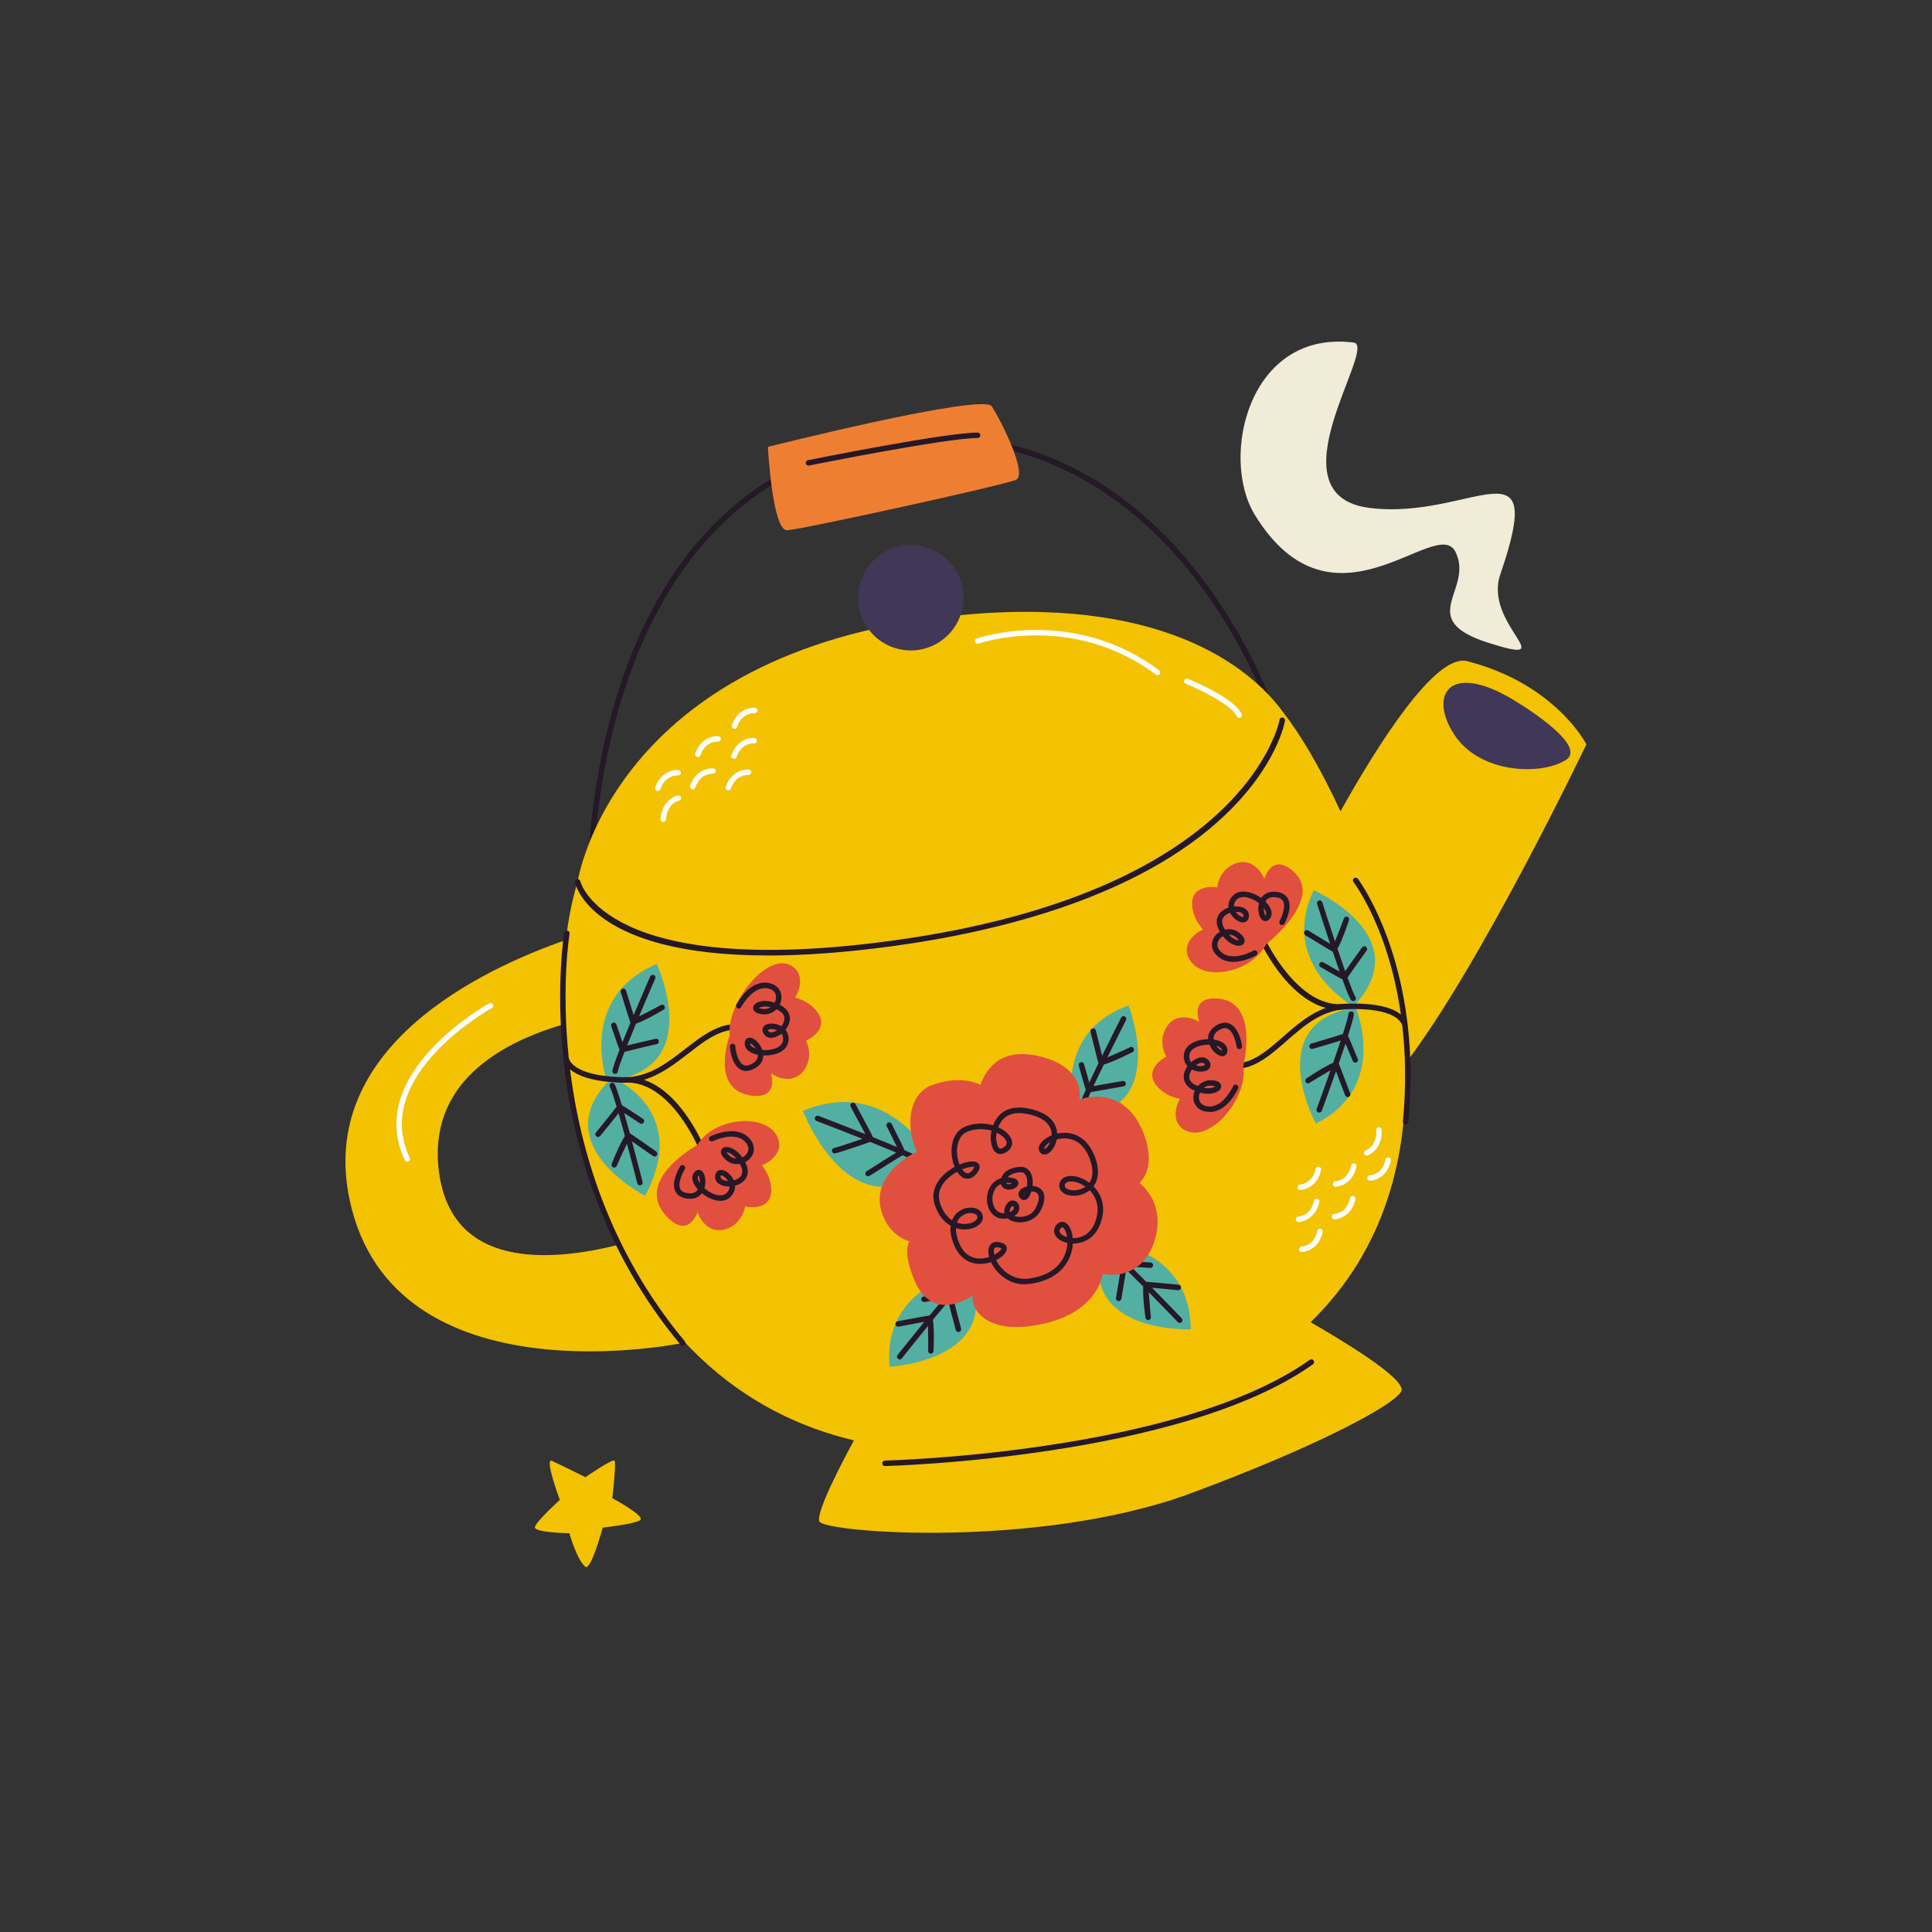 <?xml version="1.0" encoding="UTF-8"?>
<svg id="Capa_1" data-name="Capa 1" xmlns="http://www.w3.org/2000/svg" viewBox="0 0 425.2 425.2">
  <rect x="0" y="0" width="425.2" height="425.2" fill="#333333" stroke="none"/>
  <defs>
    <style>
      .cls-1 {
        fill: #fefeff;
      }

      .cls-2 {
        fill: #f3c200;
      }

      .cls-3 {
        fill: #413756;
      }

      .cls-4 {
        fill: #53afa2;
      }

      .cls-5 {
        fill: #f1ecd7;
      }

      .cls-6 {
        fill: #e1503f;
      }

      .cls-7 {
        fill: #251827;
      }

      .cls-8 {
        fill: #ee7f32;
      }
    </style>
  </defs>
  <path class="cls-2" d="M123.21,330.1s-3.48-9.32-1.74-8.58c1.74.75,7.37,3.59,7.37,3.59,0,0,6.06-4.2,6.43-3.63.37.57-.5,8.25-.5,8.25,0,0,7.46,3.98,6.09,4.85s-8.21,1.62-8.21,1.62c0,0-2.59,9.57-3.82,8.61-1.87-1.47-3.51-7.37-3.51-7.37,0,0-7.84-.12-7.59-1.37.25-1.24,5.48-5.97,5.48-5.97Z"/>
  <g>
    <path class="cls-7" d="M129.97,193.72c-.33,0-.6-.27-.6-.6,0-.21-.06-21.42,7.6-43.72,7.1-20.65,22.44-46.49,55.26-52.34,32.8-5.85,54.87,10.09,67.6,24.49,13.76,15.56,19.87,32.74,19.93,32.92.11.31-.06.66-.37.77-.31.11-.66-.06-.77-.37-.06-.17-6.11-17.16-19.72-32.54-12.53-14.15-34.22-29.82-66.46-24.07-32.24,5.75-47.34,31.21-54.33,51.55-7.6,22.11-7.54,43.11-7.54,43.32,0,.33-.26.6-.6.6h0Z"/>
    <path class="cls-2" d="M309.28,234.11c16.77-21.96,39.86-70.3,39.86-70.3,0,0-6.77-13.32-26.25-18.3-7.01-1.79-19.82,18.64-27.87,33.04-4.5-9.75-9.13-17.35-12.38-21.46-7.38-10.45-27.55-26.4-73-21.53-75.08,8.04-82.52,58.54-82.52,58.54,0,0,0,0,0,0-1.15,3.72-2.02,8.03-2.58,12.78-18.05,6.26-54.89,23.4-47.56,57.34,9.64,44.61,73.24,31.35,73.24,31.35l.05-.65c9.48,10.35,21.87,18.33,37.67,22.08-2.53,4.65-8.42,15.85-7.61,17.83,1.03,2.51,48.45,6.13,81.69-6.16,26.18-9.68,44.66-19.15,46.37-22.47,1.38-2.68-13.98-11.78-19.95-15.19,16.42-16.02,21.54-36.58,20.82-56.89ZM96.63,258.07c-2.66-19.65,13.51-28.58,27.38-32.61.76,15.56,4.46,32.95,12.14,48.49-15.45,3.88-36.67,5.16-39.52-15.88Z"/>
    <path class="cls-8" d="M168.99,98.35s47.33-11.91,49.29-8.92c1.95,2.99,8.03,15,5.29,16.19-2.75,1.18-47.04,10.91-50.32,11.08-3.28.17-4.25-18.34-4.25-18.34Z"/>
    <circle class="cls-3" cx="200.44" cy="131.55" r="11.6" transform="translate(29.89 300.05) rotate(-77.93)"/>
    <path class="cls-7" d="M169.01,210.28c-38.48,0-42.29-15.28-42.46-16.06-.07-.32.14-.64.46-.71.32-.07.64.13.71.46h0c.05.22,5.61,21.65,68.64,13.05,78.06-10.65,85.19-48.24,85.25-48.61.05-.33.36-.55.69-.49.33.05.55.36.5.69-.07.4-1.73,9.89-13.25,20.83-19.13,18.17-50.27,25.68-73.03,28.78-10.73,1.46-19.82,2.07-27.52,2.07Z"/>
    <path class="cls-1" d="M254.75,148.59c-.12,0-.25-.04-.36-.12-18.59-13.86-38.82-6.89-39.03-6.82-.31.11-.66-.05-.77-.36-.11-.31.05-.66.36-.77.21-.08,21.03-7.27,40.15,6.99.27.2.32.57.12.84-.12.16-.3.24-.48.24Z"/>
    <path class="cls-7" d="M194.77,322.65c-.33,0-.59-.26-.6-.59,0-.33.26-.61.59-.61.64-.01,64.73-1.68,93.5-22.18.27-.19.65-.13.84.14.19.27.13.65-.14.84-29.07,20.72-93.52,22.39-94.17,22.4h-.01Z"/>
    <path class="cls-1" d="M272.75,158.03c-.23,0-.45-.13-.55-.36-1.15-2.62-8.5-6.08-11.23-7.19-.31-.12-.46-.48-.33-.78.12-.31.48-.46.78-.33.42.17,10.3,4.23,11.88,7.82.13.3,0,.66-.31.79-.08.03-.16.05-.24.05Z"/>
    <path class="cls-3" d="M332.67,153.79s17.37,10.11,11.89,13.51c-5.49,3.4-18.93,2.97-24.53-5.67-5.6-8.64-1.14-15.94,12.64-7.84Z"/>
    <path class="cls-5" d="M276.14,113.27c17.33,28.26,40.06-.2,44.2,8.21,4.14,8.41-9.2,14.8,7.34,20.03,16.54,5.23-1.3-4.01,2.51-15.1,10.46-30.43-6.31-11.91-28.66-14.61-22.35-2.7,1.9-35.72-3.63-36.41-23.15-2.9-29.47,25.3-21.75,37.89Z"/>
    <g>
      <path class="cls-1" d="M161.63,160.38c-.06,0-.13,0-.19-.03-.31-.11-.48-.45-.38-.76,1.1-3.26,3.82-3.92,5.09-3.82.33.03.58.32.55.65-.03.33-.31.58-.65.55-.12-.01-2.79-.15-3.85,3.01-.08.25-.32.41-.57.41Z"/>
      <path class="cls-1" d="M161.52,167.02c-.06,0-.13,0-.19-.03-.31-.11-.48-.45-.38-.76,1.1-3.26,3.81-3.92,5.09-3.82.33.03.58.32.55.65-.03.33-.32.58-.65.55-.13-.01-2.79-.15-3.85,3.01-.08.25-.32.41-.57.41Z"/>
      <path class="cls-1" d="M153.58,166.62c-.06,0-.13,0-.19-.03-.31-.11-.48-.45-.38-.76,1.1-3.26,3.82-3.92,5.09-3.82.33.03.58.32.55.65-.03.33-.31.57-.65.55-.12-.01-2.79-.15-3.85,3.01-.08.25-.32.41-.57.41Z"/>
      <path class="cls-1" d="M152.46,173.71c-.06,0-.13,0-.19-.03-.31-.11-.48-.45-.38-.76,1.1-3.26,3.81-3.92,5.09-3.82.33.03.58.32.55.65-.03.33-.32.58-.65.55-.13-.01-2.79-.15-3.85,3.01-.09.25-.32.41-.57.41Z"/>
      <path class="cls-1" d="M160.28,173.97c-.06,0-.13,0-.19-.03-.31-.11-.48-.45-.38-.76,1.1-3.26,3.81-3.92,5.09-3.82.33.03.58.32.55.65-.03.33-.32.58-.65.55-.13-.01-2.79-.15-3.85,3.01-.08.25-.32.41-.57.41Z"/>
      <path class="cls-1" d="M144.78,174.08c-.06,0-.13,0-.19-.03-.31-.11-.48-.45-.38-.76,1.1-3.26,3.81-3.92,5.09-3.82.33.03.58.32.55.65-.03.33-.32.57-.65.55-.13-.01-2.79-.15-3.85,3.01-.08.25-.32.41-.57.41Z"/>
      <path class="cls-1" d="M145.97,180.91s-.03,0-.04,0c-.33-.02-.58-.31-.56-.64.31-4.48,3.77-5.2,3.8-5.21.33-.07.64.15.71.47.06.32-.15.64-.47.7h0c-.11.02-2.6.59-2.84,4.11-.02.32-.29.56-.6.56Z"/>
    </g>
    <g>
      <path class="cls-1" d="M286.5,275.55c-.32,0-.59-.25-.6-.57-.01-.33.24-.61.57-.63.12,0,2.78-.2,3.45-3.46.07-.33.39-.53.71-.47.33.07.54.38.47.71-.69,3.37-3.29,4.37-4.57,4.42,0,0-.02,0-.03,0Z"/>
      <path class="cls-1" d="M285.77,268.95c-.32,0-.59-.25-.6-.58-.01-.33.24-.61.57-.63.12,0,2.78-.2,3.45-3.46.07-.33.39-.54.71-.47.33.07.54.38.47.71-.69,3.37-3.29,4.37-4.57,4.42,0,0-.02,0-.03,0Z"/>
      <path class="cls-1" d="M293.7,268.36c-.32,0-.59-.25-.6-.58-.01-.33.24-.61.57-.63.12,0,2.78-.2,3.45-3.46.07-.33.39-.53.71-.47.33.07.54.38.47.71-.69,3.37-3.29,4.37-4.57,4.42,0,0-.02,0-.03,0Z"/>
      <path class="cls-1" d="M293.93,261.19c-.32,0-.59-.25-.6-.58-.01-.33.24-.61.57-.63.12,0,2.78-.2,3.45-3.46.07-.33.39-.53.71-.47.33.07.53.38.47.71-.69,3.37-3.29,4.37-4.57,4.42,0,0-.02,0-.03,0Z"/>
      <path class="cls-1" d="M286.14,261.9c-.32,0-.59-.25-.6-.57-.01-.33.24-.61.57-.63.12,0,2.78-.2,3.45-3.46.07-.33.39-.53.71-.47.33.07.53.38.47.71-.69,3.37-3.29,4.37-4.57,4.42,0,0-.02,0-.03,0Z"/>
      <path class="cls-1" d="M301.51,259.87c-.32,0-.59-.25-.6-.57-.01-.33.24-.61.57-.63.12,0,2.78-.2,3.45-3.46.07-.33.38-.53.71-.47.33.07.53.38.47.71-.69,3.37-3.29,4.37-4.57,4.42,0,0-.02,0-.03,0Z"/>
      <path class="cls-1" d="M300.78,254.33c-.25,0-.49-.16-.57-.41-.1-.31.07-.65.38-.76.11-.04,2.5-.91,2.3-4.44-.02-.33.23-.61.57-.63.33-.02.61.23.63.57.25,4.48-3.09,5.63-3.12,5.64-.06.02-.13.03-.19.03Z"/>
    </g>
    <path class="cls-1" d="M89.63,255.67c-.22,0-.44-.13-.54-.34-9.12-19.19,18.33-34.38,18.61-34.53.29-.16.66-.05.81.24.16.29.05.66-.24.81-.27.15-26.74,14.8-18.1,32.96.14.3.02.66-.28.8-.08.04-.17.06-.26.06Z"/>
    <g>
      <path class="cls-4" d="M236.51,245.92s-5.47-18.41,11.85-24.63c0,0,9.46,23.79-11.85,24.63Z"/>
      <path class="cls-7" d="M249.5,230.69c-.17-.28-.54-.36-.82-.2-.28.16-3.13,1.44-4.96,2.22,1.58-3.22,3.14-6.32,4.1-8.2.15-.3.03-.66-.26-.81s-.66-.03-.81.26c-.17.33-2.1,4.13-4.19,8.39-.38-1.48-.97-3.88-1.39-5.57-.08-.32-.41-.52-.73-.44-.32.08-.52.4-.44.73,1.21,4.92,1.59,6.42,1.76,6.92-.7,1.45-1.4,2.9-2.04,4.25-.34-1.18-.81-2.85-1.14-4.05-.09-.32-.42-.5-.74-.42-.32.09-.51.42-.42.74.88,3.17,1.29,4.65,1.55,5.34-1,2.18-1.73,3.92-1.88,4.61-.07.32.14.64.46.71.04,0,.08.01.12.01.28,0,.53-.19.59-.48.13-.6.81-2.22,1.77-4.31.98-.22,4.83-.89,7.25-1.3.33-.06.55-.37.49-.69-.06-.33-.36-.55-.69-.49-3.4.58-5.31.91-6.42,1.13.69-1.48,1.48-3.12,2.29-4.77,2.07-.54,6.31-2.73,6.36-2.76.28-.18.35-.54.18-.82Z"/>
    </g>
    <g>
      <path class="cls-4" d="M242.75,273.21s19.18.95,19.31,19.35c0,0-25.59,1.04-19.31-19.35Z"/>
      <path class="cls-7" d="M260.07,290.14c-.26-.27-3.2-3.35-6.52-6.73,1.52.13,3.99.37,5.72.54.32.03.62-.21.66-.54.03-.33-.21-.62-.54-.66-5.04-.49-6.58-.62-7.11-.64-1.13-1.14-2.27-2.28-3.34-3.33,1.23.07,2.96.18,4.2.27.34.02.62-.23.64-.56.02-.33-.23-.62-.56-.64-3.29-.22-4.81-.33-5.56-.31-1.73-1.66-3.12-2.93-3.72-3.3-.28-.17-.65-.08-.83.2-.17.28-.08.65.2.83.53.32,1.82,1.5,3.48,3.1-.12,1-.76,4.85-1.18,7.28-.06.33.16.64.49.69.03,0,.07,0,.1,0,.29,0,.54-.21.59-.5.58-3.4.91-5.31,1.07-6.43,1.17,1.15,2.45,2.43,3.75,3.74-.18,2.13.48,6.85.5,6.91.07.28.31.46.58.46.04,0,.09,0,.13-.01.32-.07.52-.39.46-.71-.06-.32-.32-3.43-.45-5.41,2.51,2.56,4.92,5.05,6.38,6.58.12.12.28.19.43.19.15,0,.3-.06.41-.17.24-.23.25-.61.02-.85Z"/>
    </g>
    <g>
      <path class="cls-4" d="M213.23,279.77s-19.01,2.7-17.46,21.03c0,0,25.57-1.31,17.46-21.03Z"/>
      <path class="cls-7" d="M212.99,281.03c-.2-.27-.58-.32-.84-.12-.57.42-1.84,1.81-3.4,3.63-.74.05-2.25.29-5.5.81-.33.05-.55.36-.5.69.05.33.36.55.69.5,1.23-.2,2.94-.47,4.16-.65-.97,1.14-2,2.38-3.02,3.62-.53.06-2.05.33-7.02,1.28-.33.06-.54.38-.48.7.06.33.38.54.7.48,1.71-.33,4.14-.79,5.64-1.06-3,3.67-5.64,7.01-5.88,7.3-.21.26-.16.64.1.84.11.09.24.13.37.13.18,0,.35-.08.47-.23,1.31-1.66,3.48-4.36,5.75-7.14.05,1.98.08,5.11.04,5.42-.05.33.18.63.51.68.03,0,.06,0,.08,0,.29,0,.55-.22.59-.52,0-.06.23-4.82-.14-6.93,1.17-1.42,2.33-2.82,3.39-4.07.26,1.1.76,2.97,1.65,6.31.07.27.31.45.58.45.05,0,.1,0,.16-.02.32-.09.51-.41.43-.74-.63-2.38-1.62-6.15-1.84-7.14,1.5-1.74,2.68-3.04,3.18-3.4.27-.2.32-.57.12-.84Z"/>
    </g>
    <g>
      <path class="cls-4" d="M205.93,256.36s-9.58-19.98-29.21-11.89c0,0,10.34,27.68,29.21,11.89Z"/>
      <path class="cls-7" d="M204.25,255.63c-.66-.48-2.63-1.39-5.19-2.49-.29-.76-1.07-2.31-2.83-5.8-.15-.3-.51-.42-.81-.27-.3.15-.42.51-.27.81.68,1.36,1.65,3.29,2.27,4.57-1.66-.7-3.48-1.44-5.29-2.17-.22-.5-1.01-2-3.87-7.31-.16-.29-.52-.4-.81-.24-.29.16-.4.52-.24.81,1,1.85,2.44,4.53,3.24,6.06-5.18-2.06-9.9-3.86-10.31-4.02-.31-.12-.66.04-.78.35-.12.31.04.66.35.78,2.73,1.04,6.42,2.47,10.09,3.93-2.14.75-5.83,1.95-6.21,2.02-.33.05-.55.36-.49.69.05.29.3.5.59.5.03,0,.07,0,.1,0,.45-.08,4.2-1.32,4.24-1.34,1.84-.61,2.88-.96,3.46-1.2,2.03.82,4.01,1.62,5.76,2.36-1.08.64-2.98,1.85-6.53,4.1-.28.18-.36.55-.18.83.11.18.31.28.51.28.11,0,.22-.03.32-.09,2.43-1.55,6.31-3.99,7.26-4.53,2.48,1.06,4.32,1.92,4.91,2.34.11.08.23.11.35.11.19,0,.37-.09.49-.25.19-.27.13-.64-.13-.84Z"/>
    </g>
    <g>
      <path class="cls-6" d="M250.81,260.34c1.95-2.03,2.88-5.43,1-10.57-3.14-8.58-9.7-9.33-14.22-7.79.42-3.38-1.22-7.45-8.16-9.34-8.66-2.35-12.21,2.09-13.66,6.1-2.64-1.25-6.34-1.5-10.61.06-5.73,2.09-5.63,10.23-3.36,14.67-4.69,2.27-9.68,6.99-7.78,13.17,1.16,3.77,3.52,5.7,6.12,6.56-.81,1.55-.71,4.17,1.08,8.5,3.14,7.62,9.25,5.81,12.88,3.41-.45,3.38,3.22,8.03,12.79,6.72,10.8-1.48,14.95-7.04,15.84-11.49,3.93.87,9.51-.62,11.51-7.74,1.55-5.52-.48-9.69-3.41-12.25Z"/>
      <path class="cls-7" d="M225.52,282.66c-3.56,0-6.1-2.37-7.26-4.58-.05-.1-.11-.21-.15-.31-.47.15-.96.27-1.46.33-3.01.4-5.44-1.1-6.68-4.11-.73-1.76-.87-3.16-.74-4.23-1.49-.84-2.8-2.36-3.53-4.72-1.14-3.69,1.51-6.66,4.39-8.23-.43-1.06-.67-2.3-.67-3.45,0-2.75,1.17-4.76,3.24-5.51,2.1-.77,4.18-.7,5.91-.19.36-.96.96-1.98,1.95-2.74,1.65-1.27,3.95-1.51,6.85-.72,4.41,1.2,5.23,3.76,5.3,5.29.73-.16,1.5-.22,2.29-.14,2.74.27,4.88,2.17,6.04,5.34,1.18,3.23.53,5.24-.33,6.4,1.18,1.2,2.83,3.66,1.76,7.45-1.2,4.27-4.31,5-5.59,5.12-.24.02-.49.03-.73.02-.02.33-.05.65-.1.98-.33,2.03-1.9,6.88-9.35,7.9-.39.05-.76.08-1.13.08ZM219.23,277.31c.03.07.07.14.1.21,1.1,2.09,3.63,4.35,7.16,3.87,6.66-.91,8.04-5.13,8.33-6.9.05-.32.08-.64.09-.94-1.26-.28-2.31-.94-2.73-1.81-.37-.76-.22-1.58.42-2.26.54-.57,1.2-.72,1.82-.42.91.45,1.52,1.8,1.67,3.43.21,0,.43,0,.64-.02,1.28-.12,3.58-.82,4.54-4.25.89-3.18-.46-5.24-1.44-6.26-1.78,1.44-4.31,1.48-5.64.69-.81-.49-1.19-1.25-1.02-2.11.15-.77.68-1.33,1.49-1.58,1.43-.45,3.45.11,5.1,1.35.86-1.23.9-3.01.1-5.19-1.27-3.48-3.44-4.4-5.03-4.56-.8-.08-1.57.01-2.26.21-.32,1.65-1.34,2.98-2.29,3.26-.58.17-1.12-.02-1.45-.53-.18-.29-.42-.89.08-1.71.45-.73,1.38-1.44,2.55-1.91.04-1.35-.58-3.45-4.41-4.5-2.51-.68-4.46-.51-5.79.51-.79.6-1.27,1.43-1.56,2.21,1.29.58,2.26,1.42,2.73,2.27.6,1.09.37,2.2-.62,2.95-.87.66-1.65.84-2.33.51-1.32-.63-1.44-2.9-1.45-3.35h0c0-.07,0-.74.19-1.63-1.51-.44-3.35-.51-5.15.14-2.22.81-2.45,3.33-2.45,4.38,0,1.09.22,2.11.55,2.93,1.69-.72,3.5-1.02,4.19-.18.31.38.48,1.07-.44,2.19-1.08,1.31-2.15,1.18-2.68.99-.63-.22-1.17-.74-1.6-1.41-.3.17-.61.35-.92.57-1.48,1.01-3.81,3.16-2.86,6.24.61,1.97,1.6,3.17,2.67,3.86.23-.59.54-1.03.81-1.34,1.27-1.4,3.13-1.66,4.33-1.3.91.27,1.51.89,1.63,1.69.2,1.25-.9,2.41-2.67,2.82-1.02.24-2.15.2-3.24-.15-.04.95.19,2.05.69,3.27,1.52,3.7,4.44,3.63,6.05,3.26.19-.04.38-.1.56-.15-.32-1.17-.21-2.19.33-2.79.34-.37,1.14-.9,2.72-.24.59.25.9.74.83,1.31-.11.84-1.07,1.75-2.35,2.39ZM219.38,274.5c-.21,0-.37.05-.46.16-.21.23-.28.79-.1,1.51.99-.52,1.57-1.15,1.58-1.41,0,0-.04-.02-.1-.05-.36-.15-.67-.22-.91-.22ZM233.79,270.11c-.07,0-.17.04-.31.19-.39.42-.31.72-.22.91.21.43.8.84,1.59,1.07-.16-1.14-.57-1.96-.96-2.15-.02-.01-.06-.03-.1-.03ZM210.61,269.08c1.02.36,2.02.34,2.75.17,1.09-.25,1.85-.88,1.75-1.46-.07-.44-.52-.64-.79-.72-.87-.26-2.22-.02-3.09.96-.28.3-.48.66-.62,1.06ZM235.72,260.01c-.26,0-.5.03-.7.1-.57.18-.64.55-.67.67-.04.22-.04.55.45.84.93.56,2.79.49,4.1-.45-1.09-.78-2.28-1.16-3.18-1.16ZM211.74,257.36c.29.41.6.7.91.81.16.06.65.23,1.35-.62.42-.5.42-.72.42-.72-.21-.14-1.3-.03-2.68.54ZM231.14,251.35c-.57.33-1,.71-1.21,1.05-.07.11-.17.32-.1.43.23.06.9-.48,1.31-1.49ZM219.23,250.46c.02.79.28,2.06.77,2.29.31.15.81-.18,1.08-.39.51-.39.6-.84.29-1.41-.33-.61-1.05-1.21-2.01-1.66-.13.65-.13,1.12-.13,1.18Z"/>
      <path class="cls-7" d="M224.47,269.02c-.75,0-1.46-.15-2.02-.42-.27-.13-.51-.29-.71-.47-.16.03-.33.05-.5.07-1.38.14-2.56-.44-3.3-1.61-.98-1.54-.98-3.83,0-5.44.57-.94,1.4-1.57,2.41-1.86.09-.28.23-.58.45-.87.67-.9,1.84-1.44,3.47-1.61,1.38-.15,2.41.56,2.82,1.94.2.67.24,1.48.16,2.25.59.03,1.16.2,1.61.52.73.52,1.72,1.84.16,4.89-.94,1.85-2.85,2.61-4.54,2.61ZM223.22,267.62c1.4.51,3.76.11,4.71-1.75.74-1.46.9-2.58.43-3.16-.3-.37-.87-.53-1.37-.51-.25.85-.65,1.55-1.13,1.8-.38.2-.96.2-1.41-.38-.43-.56-.39-1.22.11-1.74.34-.35.86-.62,1.46-.76.1-.66.1-1.39-.09-2.03-.33-1.09-1.04-1.14-1.54-1.09-1.25.13-2.16.52-2.62,1.12,0,0,0,0,0,0,.09,0,.19,0,.28.01,1.34.1,2.04.51,2.08,1.2.04.73-.76,1.28-1.57,1.44-1.08.22-1.98-.24-2.31-1.16,0,0,0-.02,0-.02-.62.28-1.03.74-1.28,1.16-.74,1.22-.74,3.02,0,4.18.34.54.99,1.16,2.1,1.07-.1-.46-.05-.96.18-1.46.69-1.5,1.68-1.37,1.97-1.29.7.18,1.18.92,1.12,1.72-.02.31-.18,1.09-1.12,1.65ZM222.89,265.41c-.11,0-.34.16-.56.63-.12.26-.15.5-.1.72.62-.23.88-.58.9-.88.02-.25-.12-.44-.23-.46,0,0-.01,0-.02,0ZM225.59,262.57c-.15.1-.23.19-.24.23,0,0,.02.03.05.06.06-.07.13-.17.19-.29ZM221.43,260.32c.07.14.2.27.49.3.3.03.62-.06.82-.17-.16-.05-.4-.1-.78-.12-.19-.01-.36-.02-.53,0Z"/>
    </g>
    <g>
      <g>
        <path class="cls-4" d="M298.35,221.73s7.51,17.42-8.75,25.55c0,0-12.06-22.24,8.75-25.55Z"/>
        <path class="cls-7" d="M298.8,233.03c-1.23-3.01-1.8-4.41-2.14-5.06.72-2.25,1.24-4.04,1.3-4.73.03-.33-.21-.62-.54-.65-.33-.03-.62.21-.65.54-.05.61-.54,2.27-1.23,4.43-.94.33-4.63,1.43-6.96,2.12-.32.09-.5.43-.41.75.09.32.43.5.75.41,3.25-.96,5.09-1.51,6.16-1.85-.51,1.53-1.09,3.22-1.68,4.93-1.97.76-5.87,3.42-5.92,3.45-.25.21-.29.58-.08.83.2.26.58.3.84.1.25-.19,2.89-1.77,4.59-2.75-1.17,3.34-2.34,6.55-3.06,8.5-.11.31.05.66.36.77.07.03.14.04.21.04.24,0,.47-.15.56-.39.13-.35,1.57-4.28,3.13-8.7.54,1.41,1.4,3.69,2.01,5.29.09.24.32.39.56.39.07,0,.14-.01.21-.04.31-.12.47-.46.35-.77-1.76-4.68-2.31-6.1-2.53-6.58.52-1.49,1.03-2.99,1.5-4.39.47,1.12,1.12,2.69,1.59,3.82.1.23.32.37.56.37.08,0,.15-.01.23-.04.31-.13.45-.48.33-.78Z"/>
      </g>
      <g>
        <path class="cls-4" d="M297.9,221.48s-16.62-9.16-8.76-25.55c0,0,23.17,10.17,8.76,25.55Z"/>
        <path class="cls-7" d="M300.62,208.36c-.27-.2-.65-.13-.84.14-1.98,2.75-3.1,4.31-3.73,5.24-.54-1.52-1.12-3.21-1.7-4.93,1.08-1.82,2.54-6.29,2.56-6.35.07-.32-.13-.63-.44-.71-.32-.08-.64.12-.73.44-.08.31-1.19,3.17-1.93,4.98-1.12-3.35-2.17-6.6-2.8-8.59-.1-.32-.44-.49-.75-.39-.32.1-.49.44-.39.75.11.35,1.39,4.35,2.87,8.79-1.3-.78-3.37-2.05-4.83-2.95-.29-.18-.65-.09-.83.2-.17.28-.09.65.2.83,4.26,2.62,5.57,3.4,6.04,3.65.51,1.5,1.02,3,1.51,4.38-1.06-.59-2.54-1.44-3.6-2.05-.29-.17-.65-.07-.82.22-.17.29-.07.65.22.82,2.81,1.62,4.12,2.37,4.8,2.68.81,2.23,1.5,3.95,1.87,4.54.11.18.31.28.51.28.11,0,.22-.03.32-.1.28-.18.36-.55.18-.83-.33-.51-.97-2.12-1.74-4.25.54-.84,2.78-3.97,4.2-5.95.19-.27.13-.64-.14-.84Z"/>
      </g>
      <path class="cls-7" d="M309.84,225.86c0-.06-.01-.15-.03-.26-2.41-20.84-10.87-32.06-10.98-32.21-.2-.26-.58-.31-.84-.11-.26.2-.31.58-.11.84.04.05,3.58,4.69,6.67,13.48,1.4,3.98,2.85,9.25,3.76,15.68-1.58-1.29-4.9-2.62-11.95-2.38-5.9.2-10.21,3.97-14.01,7.3-4.93,4.32-9.18,8.05-15.84,4.26-.29-.16-.66-.06-.82.23-.16.29-.06.66.23.82,2.16,1.23,4.1,1.74,5.88,1.74,4.33,0,7.77-3.01,11.34-6.15,3.83-3.35,7.79-6.82,13.26-7,7.16-.23,10.14,1.13,11.39,2.32.42.4.67.85.82,1.19.71,6.14.91,13.24.14,21.24-.03.33.21.62.54.66.02,0,.04,0,.06,0,.31,0,.57-.23.6-.54.75-7.86.59-14.9-.11-21.1Z"/>
      <path class="cls-6" d="M268,219.76c-4.62-.34-4.89,2.55-4.06,5.13-2.4-1.43-5.84-1.66-7.48,1.64-1.07,2.15-.66,4.4.22,6.02-2.12,1.11-4.05,3.4-2.59,5.75,1.28,2.06,3.6,3.18,5.58,3.55-1.25,2.25-1.63,5.67,1.42,7.05,5.41,2.46,13.65-7.27,12.52-14.25,0,0,3.66-14.2-5.61-14.89Z"/>
      <path class="cls-7" d="M266.23,244.72c-.23,0-.46-.02-.7-.05-2.19-.33-3.02-1.98-2.88-3.47.04-.39.14-.78.3-1.15-.15-.07-.31-.14-.47-.22-1.89-.97-2.03-2.41-1.95-3.18.08-.72.38-1.4.81-2-.56-.62-.85-1.43-.81-2.35.11-2.44,2.83-3.56,5.35-3.59-.07-1.17.51-2.21,1.69-2.96,1.14-.72,2.19-.87,3.12-.43,2.08.97,2.61,4.5,2.66,4.9.04.33-.19.63-.52.67-.33.04-.63-.19-.67-.52-.12-.9-.71-3.38-1.98-3.97-.54-.25-1.19-.14-1.96.36-.84.54-1.22,1.21-1.12,2.02,1.81.25,2.98,1.12,3.03,2.31.04,1.06-.64,1.29-.85,1.34-1.09.24-2.54-1.13-3.1-2.51,0,0,0,0,0,0-.06,0-.12,0-.19,0-2.06,0-4.18.84-4.25,2.44-.03.62.15,1.08.42,1.41.54-.48,1.15-.82,1.72-.98.91-.24,1.7,0,2.19.67.6.82.26,1.44.09,1.66-.62.83-2.19.89-3.35.48-.17-.06-.34-.13-.49-.21-.31.43-.52.91-.57,1.39-.09.83.35,1.5,1.3,1.99.19.1.38.19.57.26.69-.8,1.73-1.34,2.99-1.29,1.46.06,1.94.57,2.09.99.15.43,0,.91-.42,1.27-.78.68-2.35.97-4.18.47-.13.27-.21.56-.23.85-.04.44-.03,1.89,1.87,2.17,3.39.51,5.63-4.39,5.65-4.44.14-.3.49-.44.79-.3.3.13.44.49.31.79-.1.22-2.35,5.19-6.23,5.19ZM264.91,239.42c1.07.2,1.8.01,2.06-.08.25-.08.4-.18.48-.25-.13-.06-.4-.14-.92-.17-.64-.03-1.19.17-1.62.49ZM263.18,234.45c.14.05.27.09.37.11.93.21,1.57-.05,1.63-.18,0-.02-.01-.1-.11-.23-.07-.09-.28-.38-.9-.21-.32.08-.66.27-.99.52ZM267.64,230.12c.43.62,1,1.04,1.28,1.12,0-.03,0-.06,0-.1-.02-.42-.52-.79-1.28-1.01Z"/>
      <path class="cls-7" d="M294.78,222.22c-10.37,0-17.13-14.39-17.43-15.03-.14-.3,0-.66.29-.8.3-.14.66,0,.8.29.07.16,7.44,15.8,17.85,14.22.33-.05.63.18.68.5.05.33-.18.63-.5.68-.58.09-1.14.13-1.7.13Z"/>
      <path class="cls-6" d="M284.57,191.7c-3.52-3.01-5.45-.85-6.31,1.72-1.09-2.58-3.72-4.79-7-3.11-2.14,1.1-3.14,3.15-3.39,4.98-2.37-.36-5.28.34-5.49,3.09-.19,2.42,1.01,4.69,2.39,6.17-2.34,1.07-4.67,3.6-3.04,6.52,2.9,5.19,13.71,3.03,16.94-3.26,0,0,12.96-10.06,5.9-16.11Z"/>
      <path class="cls-7" d="M271.43,211.69c-1.27,0-2.57-.35-3.61-1.39-1.57-1.56-1.26-3.39-.26-4.5.26-.29.57-.54.92-.75-.08-.15-.17-.3-.25-.46-.95-1.9-.21-3.15.32-3.72.49-.53,1.14-.9,1.83-1.13-.09-.83.16-1.66.74-2.38,1.53-1.9,4.39-1.19,6.44.28.64-.98,1.72-1.47,3.12-1.38,1.34.09,2.27.6,2.76,1.5,1.1,2.02-.57,5.17-.76,5.52-.16.29-.53.4-.82.24-.29-.16-.4-.53-.24-.82.44-.8,1.43-3.14.76-4.37-.29-.53-.87-.81-1.79-.88-1-.08-1.7.25-2.1.96,1.31,1.27,1.74,2.67,1.07,3.65-.59.88-1.28.66-1.48.57-1.02-.45-1.37-2.41-1.01-3.86,0,0,0,0,0,0-.04-.03-.09-.07-.13-.1-1.66-1.23-3.87-1.81-4.88-.56-.39.49-.51.96-.5,1.38.72-.06,1.41.02,1.96.23.87.34,1.37,1.01,1.36,1.83,0,1.01-.64,1.31-.91,1.4-.99.3-2.3-.58-2.98-1.6-.1-.15-.19-.31-.27-.46-.5.17-.96.43-1.29.78-.56.62-.61,1.41-.13,2.37.1.2.2.38.3.55,1.03-.23,2.19-.06,3.18.73,1.14.91,1.23,1.61,1.1,2.04-.13.44-.54.73-1.09.78-1.04.09-2.47-.61-3.64-2.1-.26.14-.5.33-.69.55-.29.33-1.14,1.5.22,2.85,2.44,2.43,7.14-.19,7.18-.22.29-.16.65-.06.82.23.16.29.06.65-.22.82-.15.08-2.53,1.42-5.01,1.42ZM270.43,205.71c.75.79,1.44,1.08,1.71,1.16.25.08.42.09.53.08-.07-.13-.24-.35-.64-.68-.5-.4-1.06-.57-1.6-.56ZM271.98,200.68c.08.12.17.23.23.31.62.72,1.3.89,1.42.82,0-.01.05-.09.05-.25,0-.12,0-.47-.6-.71-.31-.12-.7-.17-1.1-.17ZM278.44,201.55h0ZM278.13,199.83c-.02.76.18,1.43.37,1.66.02-.02.04-.05.06-.08.24-.35.05-.95-.43-1.58Z"/>
    </g>
    <g>
      <g>
        <path class="cls-4" d="M133.58,237.93s-6.64-18.29,10.95-25.76c0,0,11.07,23.48-10.95,25.76Z"/>
        <path class="cls-7" d="M146.08,222.2c.26-.19.32-.56.13-.83-.19-.27-.56-.33-.83-.15-.27.18-2.99,1.6-4.74,2.47,1.37-3.26,2.72-6.4,3.56-8.31.13-.3,0-.66-.31-.79-.3-.13-.66,0-.79.31-.15.34-1.83,4.18-3.64,8.5-.46-1.44-1.18-3.76-1.69-5.4-.1-.32-.43-.49-.75-.4-.32.1-.49.43-.4.75,1.47,4.77,1.94,6.23,2.13,6.72-.61,1.46-1.21,2.93-1.75,4.29-.4-1.14-.96-2.76-1.35-3.91-.11-.31-.45-.49-.76-.37-.31.11-.48.45-.37.76,1.05,3.07,1.54,4.5,1.84,5.18-.86,2.21-1.48,3.96-1.58,4.65-.05.33.18.63.5.68.03,0,.06,0,.09,0,.29,0,.55-.21.59-.51.09-.6.67-2.23,1.5-4.35.96-.27,4.71-1.16,7.08-1.7.32-.08.52-.4.45-.72-.08-.32-.4-.52-.72-.45-3.3.77-5.17,1.2-6.26,1.48.6-1.5,1.27-3.14,1.97-4.82,2.02-.64,6.07-3.07,6.11-3.1Z"/>
      </g>
      <g>
        <path class="cls-4" d="M134.75,237.15s17.4,7.05,7.22,26.03c0,0-22.52-11.53-7.22-26.03Z"/>
        <path class="cls-7" d="M144.43,253.43c-4.09-2.87-5.35-3.73-5.81-4-.42-1.53-.84-3.05-1.25-4.47,1.02.65,2.45,1.59,3.47,2.26.28.18.65.11.83-.17.18-.28.11-.65-.17-.83-2.71-1.79-3.97-2.62-4.63-2.96-.68-2.27-1.26-4.04-1.6-4.64-.16-.29-.53-.39-.82-.23-.29.16-.39.53-.23.82.3.53.84,2.17,1.48,4.35-.55.76-2.99,3.78-4.54,5.69-.21.26-.17.64.09.84.11.09.25.13.38.13.17,0,.35-.08.47-.22,2.14-2.63,3.35-4.12,4.03-5.01.45,1.55.93,3.28,1.4,5.03-1.2,1.75-2.91,6.13-2.93,6.19-.09.31.09.64.4.73.06.02.12.03.17.03.25,0,.49-.17.58-.42.1-.3,1.38-3.09,2.23-4.86.92,3.42,1.77,6.72,2.28,8.74.07.27.31.45.58.45.05,0,.1,0,.15-.02.32-.08.52-.41.43-.73-.09-.36-1.12-4.42-2.34-8.94,1.25.86,3.24,2.25,4.64,3.23.27.19.65.12.84-.15.19-.27.12-.65-.15-.84Z"/>
      </g>
      <path class="cls-7" d="M168.23,227.51c-7.14-4.63-12.15-.75-17.46,3.37-3.71,2.88-7.52,5.84-12.41,6.17-.41-.01-.83,0-1.25.03-7.15-.19-10.05-1.73-11.22-2.99-.5-.53-.66-1-.72-1.28-1.66-15.92.14-27.07.18-27.3.06-.33-.16-.64-.49-.69-.33-.06-.64.16-.69.49-.04.23-1.83,11.33-.23,27.23,0,.1,0,.27.05.49,1.88,17.88,8.07,41.68,25.8,62.93.12.14.29.22.46.22.14,0,.27-.05.38-.14.25-.21.29-.59.08-.85-16.76-20.08-23.1-42.47-25.26-59.86,1.56,1.34,4.82,2.78,11.64,2.96.13,0,.25,0,.38,0,.31,0,.6-.01.9-.03,9.8.32,15.7,15.13,15.76,15.29.09.24.32.38.56.38.07,0,.15-.01.22-.04.31-.12.46-.47.34-.78-.23-.6-5.03-12.61-13.54-15.46,3.76-1.13,6.92-3.58,9.8-5.81,5.18-4.02,9.65-7.48,16.07-3.31.28.18.65.1.83-.18s.1-.65-.18-.83Z"/>
      <path class="cls-6" d="M171.07,250.15c-2.59-5.35-14.02-4.22-17.61,1.87,0,0-14.71,7.99-6.34,16.1,3.33,3.22,5.39,1.18,6.4-1.34.93,2.64,3.42,5.01,6.8,3.52,2.2-.97,3.32-2.96,3.68-4.77,2.34.5,5.29-.02,5.67-2.76.33-2.4-.73-4.75-2.02-6.3,2.4-.93,4.88-3.31,3.42-6.32Z"/>
      <path class="cls-7" d="M158.53,264.28c-1.36,0-2.86-.7-4.05-1.67-.7.94-1.81,1.37-3.2,1.19-1.33-.17-2.23-.73-2.67-1.66-.98-2.08.88-5.12,1.09-5.46.18-.28.55-.36.83-.19.28.18.36.55.19.83-.49.77-1.61,3.05-1.02,4.31.25.54.82.86,1.74.98.99.13,1.71-.15,2.15-.83-1.23-1.35-1.58-2.77-.85-3.71.65-.84,1.32-.58,1.51-.48.99.51,1.23,2.49.78,3.92,0,0,0,0,0,0,.04.04.09.07.13.11,1.58,1.33,3.76,2.04,4.84.85.42-.46.57-.93.58-1.35-.72.02-1.41-.1-1.94-.35-.85-.39-1.31-1.09-1.25-1.91.07-1.01.72-1.27.99-1.34,1.01-.24,2.26.72,2.88,1.78.09.16.17.32.24.48.51-.13.99-.37,1.33-.7.6-.58.69-1.38.27-2.36-.09-.2-.18-.39-.27-.57-1.05.17-2.19-.07-3.13-.92-1.08-.98-1.13-1.68-.97-2.1.16-.43.58-.7,1.13-.71,1.05.02,2.43.76,3.51,2.31.27-.13.52-.3.73-.51.31-.31,1.23-1.43-.04-2.86-2.29-2.57-7.14-.23-7.18-.2-.3.14-.66.02-.8-.27-.15-.3-.02-.66.27-.8.23-.12,5.72-2.77,8.61.48,1.47,1.65,1.06,3.46,0,4.51-.28.27-.6.51-.96.69.08.15.15.31.22.47.83,1.95.02,3.15-.54,3.69-.52.5-1.19.83-1.9,1.02.04.83-.26,1.64-.88,2.33-.65.71-1.47,1.01-2.36,1.01ZM153.76,258.72s-.04.05-.07.08c-.26.34-.11.94.34,1.6.07-.76-.1-1.44-.27-1.68ZM158.7,258.68s-.05,0-.06.01c-.01.01-.05.08-.06.25,0,.12-.03.47.56.74.3.14.68.22,1.09.23-.08-.13-.15-.24-.22-.32-.52-.67-1.1-.91-1.31-.91ZM159.91,253.61c.06.13.22.37.6.71.47.43,1.02.63,1.56.66-.7-.84-1.38-1.16-1.63-1.26-.24-.09-.39-.14-.53-.11Z"/>
      <path class="cls-6" d="M180.32,223.43c-1.16-2.13-3.4-3.39-5.36-3.88,1.38-2.17,1.96-5.56-.99-7.12-5.26-2.78-14.08,8.36-13.37,15.4,0,0-4.48,12.04,4.74,13.28,4.59.61,5.04-2.25,4.36-4.87,2.31,1.58,5.73,2,7.56-1.2,1.2-2.09.92-4.35.13-6.02,2.18-.98,4.24-3.15,2.93-5.58Z"/>
      <path class="cls-7" d="M164.23,235.71c-.44,0-.86-.11-1.24-.32-2.02-1.1-2.33-4.65-2.36-5.05-.02-.33.22-.62.56-.64.33-.02.62.22.64.56.07.91.51,3.41,1.74,4.08.53.29,1.17.21,1.98-.24.88-.48,1.29-1.14,1.24-1.95-1.79-.36-2.91-1.29-2.89-2.48.02-1.06.72-1.25.93-1.28,1.1-.17,2.46,1.28,2.95,2.69,0,0,0,0,0,0,.06,0,.11,0,.17.01,2.06.13,4.24-.58,4.4-2.18.06-.62-.09-1.08-.34-1.43-.57.44-1.19.75-1.77.87-.92.19-1.7-.1-2.14-.8-.55-.86-.18-1.45,0-1.67.67-.79,2.24-.76,3.38-.28.17.07.33.15.48.24.33-.41.58-.88.66-1.36.14-.82-.26-1.52-1.18-2.06-.19-.11-.37-.21-.55-.3-.74.76-1.8,1.24-3.06,1.11-1.45-.14-1.91-.69-2.03-1.11-.13-.44.06-.91.49-1.24.82-.64,2.41-.83,4.2-.22.14-.27.24-.55.28-.84.07-.43.14-1.88-1.73-2.28-3.35-.71-5.88,4.05-5.91,4.09-.15.29-.52.41-.81.26-.29-.15-.41-.52-.26-.81.12-.23,2.96-5.62,7.22-4.72,2.16.46,2.9,2.16,2.67,3.64-.06.39-.18.77-.36,1.13.15.08.3.16.45.25,1.83,1.08,1.89,2.53,1.76,3.29-.12.71-.46,1.38-.93,1.95.52.65.76,1.48.67,2.4-.25,2.43-3.03,3.37-5.55,3.26,0,1.17-.65,2.18-1.87,2.85-.67.37-1.31.56-1.89.56ZM165.1,229.59s0,.06,0,.1c0,.42.47.82,1.22,1.09-.39-.65-.93-1.1-1.22-1.19ZM169.82,226.47c-.46,0-.77.13-.81.21,0,.02,0,.1.1.24.06.1.25.4.89.27.32-.07.68-.23,1.02-.46-.14-.06-.26-.1-.36-.13-.31-.09-.59-.12-.83-.12ZM167.03,221.84c.13.07.39.17.91.22.63.06,1.19-.1,1.65-.4-1.06-.26-1.79-.12-2.06-.04-.25.07-.41.16-.49.22Z"/>
    </g>
    <path class="cls-7" d="M177.94,102.47c-.28,0-.53-.2-.59-.48-.07-.33.15-.64.47-.71,1.23-.25,30.3-6.08,37.34-6.08.33,0,.6.27.6.6s-.27.6-.6.6c-6.92,0-36.8,5.99-37.1,6.06-.04,0-.08.01-.12.01Z"/>
  </g>
</svg>